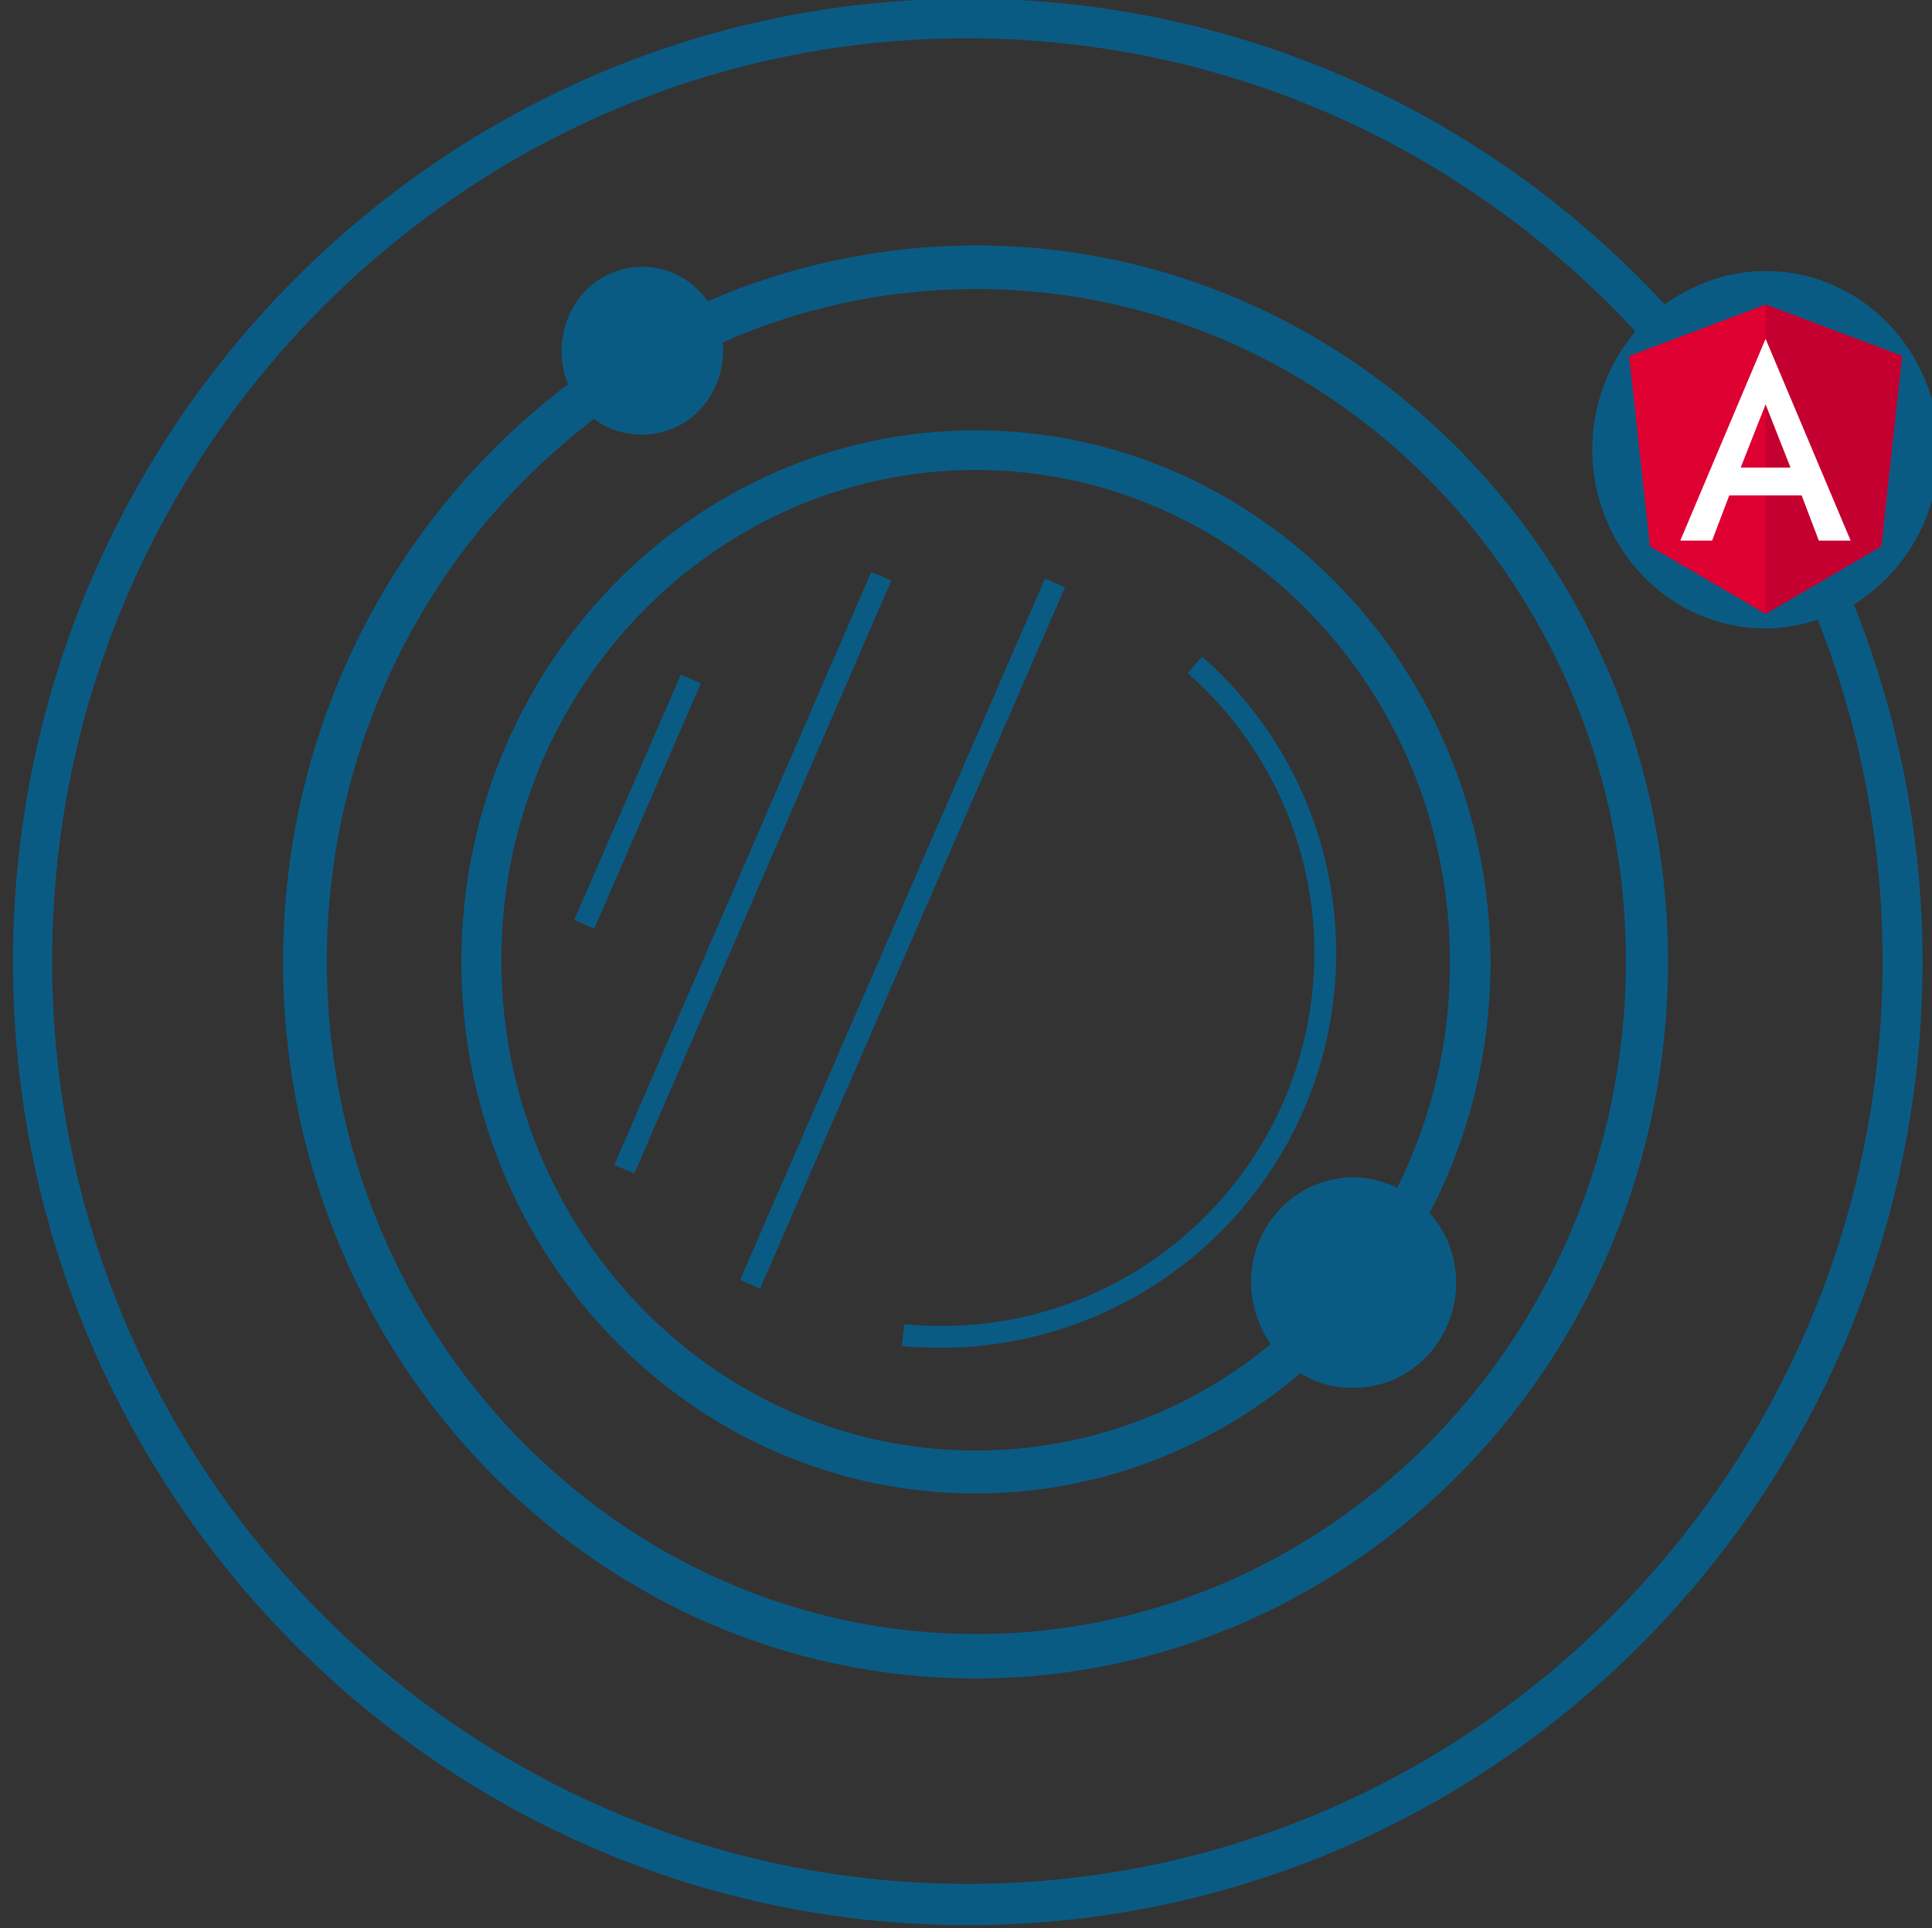 <?xml version="1.0" encoding="UTF-8" standalone="no"?>
<!-- Generator: Adobe Illustrator 22.1.0, SVG Export Plug-In . SVG Version: 6.00 Build 0)  -->

<svg
   version="1.1"
   id="Calque_1"
   x="0px"
   y="0px"
   viewBox="0 0 315.5 314.9"
   style="enable-background:new 0 0 315.5 314.9;"
   xml:space="preserve"
   sodipodi:docname="Oblique-galaxy2.svg"
   inkscape:version="1.1.2 (0a00cf5339, 2022-02-04)"
   xmlns:inkscape="http://www.inkscape.org/namespaces/inkscape"
   xmlns:sodipodi="http://sodipodi.sourceforge.net/DTD/sodipodi-0.dtd"
   xmlns="http://www.w3.org/2000/svg"
   xmlns:svg="http://www.w3.org/2000/svg"
   xmlns:rdf="http://www.w3.org/1999/02/22-rdf-syntax-ns#"
   xmlns:cc="http://creativecommons.org/ns#"
   xmlns:dc="http://purl.org/dc/elements/1.1/"><rect x="0" y="0" width="315.5" height="314.9" fill="#333333" stroke="none"/><defs
   id="defs21"><linearGradient
     id="linearGradient32057"
     inkscape:swatch="gradient"><stop
       style="stop-color:#0a5b84;stop-opacity:1;"
       offset="0"
       id="stop32053" /><stop
       style="stop-color:#f9f9f9;stop-opacity:0;"
       offset="1"
       id="stop32055" /></linearGradient></defs><sodipodi:namedview
   id="namedview19"
   pagecolor="#505050"
   bordercolor="#eeeeee"
   borderopacity="1"
   inkscape:pageshadow="0"
   inkscape:pageopacity="0"
   inkscape:pagecheckerboard="0"
   showgrid="false"
   inkscape:zoom="2.7723087"
   inkscape:cx="75.208075"
   inkscape:cy="110.19696"
   inkscape:window-width="5050"
   inkscape:window-height="1272"
   inkscape:window-x="0"
   inkscape:window-y="0"
   inkscape:window-maximized="1"
   inkscape:current-layer="layer5"
   showguides="true"
   inkscape:guide-bbox="true" />
<style
   type="text/css"
   id="style2">
	.st0{fill:#0A5B84;}
</style>
<title
   id="title4">Oblique-Logo-Dark</title>

<g
   inkscape:groupmode="layer"
   id="layer5"
   inkscape:label="Galaxy_test"
   style="display:inline"
   sodipodi:insensitive="true"><g
     inkscape:groupmode="layer"
     id="layer4"
     inkscape:label="Cercle1"
     style="display:inline" /><g
     inkscape:groupmode="layer"
     id="g941"
     inkscape:label="Cercle2"
     style="display:inline" /><g
     inkscape:groupmode="layer"
     id="g929"
     inkscape:label="Cercle3"
     style="display:inline"><g
       id="g3518"
       transform="translate(-4.0000007e-8,314.684)"><g
         style="display:inline;fill:#0a5b84;stroke:#0a5b84"
         id="g1643-3"
         transform="matrix(1.278,0,0,1.348,-4.781,-332.159)"><g
           id="g1635-9"
           stroke-width="0" /><g
           id="g1637-4"
           stroke-linecap="round"
           stroke-linejoin="round" /><g
           id="g1641-8"><path
             d="m 251,67.5 c 0,-11.7 -9.7,-21.2 -21.6,-21.2 -4.9,0 -9.3,1.6 -13,4.2 -22.2,-22.9 -53.9,-37.2 -89,-37.2 -67,0 -121.5,52.1 -121.5,116.2 0,64.1 54.5,116.2 121.5,116.2 67,0 121.5,-52.1 121.5,-116.2 0,-15.4 -3.2,-30.1 -8.9,-43.5 6.6,-3.8 11,-10.6 11,-18.5 z m -6.2,61.9 c 0,61.9 -52.6,112.3 -117.4,112.3 C 62.6,241.7 9.9,191.2 9.9,129.4 9.9,67.6 62.6,17.1 127.3,17.1 c 34,0 64.6,13.8 86.1,36 -3.5,3.8 -5.7,8.8 -5.7,14.3 0,11.7 9.7,21.2 21.6,21.2 2.4,0 4.7,-0.4 7,-1.2 5.5,13.1 8.5,27.2 8.5,42 z"
             id="path1639-1"
             sodipodi:nodetypes="sscsssscssssscsscs" /></g></g><g
         style="display:inline;fill:#0a5b84;stroke:#0a5b84"
         id="g939"
         transform="matrix(1.374,0,0,1.45,-16.016,-345.645)"><g
           id="g931"
           stroke-width="0" /><g
           id="g933"
           stroke-linecap="round"
           stroke-linejoin="round" /><g
           id="g937"><path
             d="m 127.7,49.5 c -11.4,0 -22.3,2.3 -32.1,6.4 -1.6,-2.4 -4.4,-4 -7.6,-4 -5.1,0 -9.1,4 -9.1,9 0,1.4 0.3,2.7 0.9,3.9 -20.6,14.6 -34,38.2 -34,64.9 0,44.2 36.7,80.2 81.8,80.2 45.1,0 81.8,-36 81.8,-80.2 0,-44.2 -36.7,-80.2 -81.7,-80.2 z m 0,156.4 C 84.9,205.9 50,171.7 50,129.7 50,104.3 62.8,81.8 82.3,67.9 c 1.6,1.3 3.5,1.9 5.7,1.9 5.1,0 9.1,-4 9.1,-9 0,-0.4 0,-0.8 -0.1,-1.2 9.4,-4 19.8,-6.2 30.7,-6.2 42.8,0 77.7,34.2 77.7,76.2 0,42 -34.9,76.3 -77.7,76.3 z"
             id="path935"
             sodipodi:nodetypes="scsscsssssscsscsss" /></g></g><g
         style="display:inline;fill:#0a5b84;stroke:#0a5b84"
         id="g927"
         transform="matrix(1.278,0,0,1.348,-3.12,-332.294)"><g
           id="g919"
           stroke-width="0" /><g
           id="g921"
           stroke-linecap="round"
           stroke-linejoin="round" /><g
           id="g925"><path
             d="m 127.1,65.7 c -36,0 -65.2,28.7 -65.2,63.9 0,35.2 29.2,63.9 65.2,63.9 15.7,0 30.2,-5.5 41.5,-14.7 1.9,1.3 4.2,1.9 6.8,1.9 7,0 12.6,-5.5 12.6,-12.2 0,-3.3 -1.3,-6.2 -3.5,-8.4 5.1,-9.1 7.9,-19.5 7.9,-30.5 -0.1,-35.3 -29.3,-63.9 -65.3,-63.9 z m 54.1,91.9 c -1.7,-0.8 -3.7,-1.4 -5.8,-1.4 -7,0 -12.6,5.5 -12.6,12.2 0,2.8 1.1,5.6 2.7,7.6 -10.4,8.3 -23.8,13.3 -38.4,13.3 -33.7,0 -61.1,-26.9 -61.1,-59.9 0,-33 27.4,-59.9 61.1,-59.9 33.7,0 61.1,26.9 61.1,59.9 0.1,10.2 -2.5,19.8 -7,28.2 z"
             id="path923"
             sodipodi:nodetypes="ssscssccscsscssscc" /></g></g></g></g></g><g
   inkscape:groupmode="layer"
   id="layer1"
   inkscape:label="oblique_logo_centre"
   style="display:inline"
   sodipodi:insensitive="true"><g
     id="Ebene_2"
     transform="translate(-695.548,-104.426)">
	<g
   id="Ebene_1-2">
		
		
			<rect
   x="38.038"
   y="873.688"
   transform="rotate(-66.503)"
   class="st0"
   width="124.887"
   height="3.556"
   id="rect925"
   style="stroke-width:0.711" />
		
			<rect
   x="46.095"
   y="847.415"
   transform="rotate(-66.57)"
   class="st0"
   width="105.535"
   height="3.556"
   id="rect927"
   style="stroke-width:0.711" />
		
			<rect
   x="81.157"
   y="825.407"
   transform="rotate(-66.503)"
   class="st0"
   width="43.668"
   height="3.556"
   id="rect929"
   style="stroke-width:0.711" />
		<path
   class="st0"
   d="m 849.243,324.526 c -2.134,0 -4.338,-0.071 -6.401,-0.284 l 0.356,-3.556 c 1.991,0.213 4.054,0.284 6.116,0.284 33.639,0 60.878,-27.31 60.878,-60.949 0,-17.495 -7.539,-34.137 -20.696,-45.658 l 2.347,-2.703 c 26.741,23.469 29.372,64.22 5.832,90.961 -12.304,13.939 -29.941,21.905 -48.432,21.905 z"
   id="path931"
   style="stroke-width:0.711" />
		
		
		
		
		
		
		
	</g>
</g></g><g
   id="layer3"
   inkscape:label="Angular"
   style="display:inline"
   inkscape:groupmode="layer"
   sodipodi:insensitive="true"><g
     id="frameworks-and-libraries/angular"
     stroke="none"
     stroke-width="1"
     fill="none"
     fill-rule="evenodd"
     transform="matrix(0.945,0,0,0.997,251.44,38.981)"><g
       id="container"
       transform="translate(2,2)"
       fill="#ffffff"
       fill-rule="nonzero"
       stroke="#78011e"
       stroke-width="2" /><g
       id="Angular_full_color_logo"
       transform="translate(13,11)"
       fill-rule="nonzero"><polygon
         id="Shape"
         fill="#dd0031"
         points="47.392,8.409 23.81,0 0.228,8.409 3.825,39.59 23.81,50.66 43.795,39.59 "
         transform="translate(2.222,-0.2)" /><polygon
         id="polygon268"
         fill="#c3002f"
         points="23.81,0 23.81,5.623 23.81,5.598 23.81,31.257 23.81,50.66 43.795,39.59 47.392,8.409 "
         transform="translate(2.222,-0.2)" /><path
         d="M 26.032,5.398 11.29,38.453 h 5.497 l 2.964,-7.396 h 12.513 l 2.964,7.396 h 5.497 z M 30.338,26.497 H 21.726 L 26.032,16.137 Z"
         id="path270"
         fill="#ffffff" /><path
         style="fill:none;stroke-width:0.055"
         d="M 11.393,38.309 C 11.538,37.928 26.002,5.538 26.028,5.537 c 0.031,-0.001 14.613,32.77 14.613,32.841 0,0.019 -1.213,0.034 -2.696,0.034 h -2.696 l -1.483,-3.696 -1.483,-3.696 -6.279,0.014 -6.279,0.014 -1.476,3.668 -1.476,3.668 -2.711,0.014 c -2.642,0.014 -2.71,0.012 -2.671,-0.09 z M 30.138,25.932 c -0.13,-0.311 -1.1,-2.644 -2.156,-5.185 -1.056,-2.541 -1.935,-4.619 -1.953,-4.619 -0.026,9.08e-4 -4.131,9.843 -4.285,10.273 -0.033,0.091 0.195,0.097 4.298,0.097 h 4.333 z"
         id="path1264" /><path
         style="fill:none;stroke-width:0.055"
         d="M 11.393,38.309 C 11.538,37.928 26.002,5.538 26.028,5.537 c 0.031,-0.001 14.613,32.77 14.613,32.841 0,0.019 -1.213,0.034 -2.696,0.034 h -2.696 l -1.483,-3.696 -1.483,-3.696 -6.279,0.014 -6.279,0.014 -1.476,3.668 -1.476,3.668 -2.711,0.014 c -2.642,0.014 -2.71,0.012 -2.671,-0.09 z M 30.138,25.932 c -0.13,-0.311 -1.1,-2.644 -2.156,-5.185 -1.056,-2.541 -1.935,-4.619 -1.953,-4.619 -0.026,9.08e-4 -4.131,9.843 -4.285,10.273 -0.033,0.091 0.195,0.097 4.298,0.097 h 4.333 z"
         id="path1340" /><path
         style="fill:none;stroke-width:0.055"
         d="M 11.393,38.309 C 11.538,37.928 26.002,5.538 26.028,5.537 c 0.031,-0.001 14.613,32.77 14.613,32.841 0,0.019 -1.213,0.034 -2.696,0.034 h -2.696 l -1.483,-3.696 -1.483,-3.696 -6.279,0.014 -6.279,0.014 -1.476,3.668 -1.476,3.668 -2.711,0.014 c -2.642,0.014 -2.71,0.012 -2.671,-0.09 z M 30.138,25.932 c -0.13,-0.311 -1.1,-2.644 -2.156,-5.185 -1.056,-2.541 -1.935,-4.619 -1.953,-4.619 -0.026,9.08e-4 -4.131,9.843 -4.285,10.273 -0.033,0.091 0.195,0.097 4.298,0.097 h 4.333 z"
         id="path1379" /><path
         style="fill:none;stroke-width:0.055"
         d="m 26.023,40.76 v -9.684 h 3.105 3.105 l 1.486,3.696 1.486,3.696 h 2.779 c 2.202,0 2.774,-0.014 2.751,-0.069 -0.016,-0.038 -3.332,-7.5 -7.37,-16.583 L 26.023,5.302 V 2.578 c 0,-1.988 0.017,-2.724 0.062,-2.724 0.034,0 1.17,0.396 2.524,0.879 2.862,1.022 8.676,3.096 15.88,5.664 3.461,1.234 5.089,1.839 5.089,1.891 1.8e-5,0.099 -3.519,30.638 -3.561,30.902 -0.031,0.197 -0.047,0.207 -1.807,1.182 -0.977,0.541 -2.545,1.41 -3.486,1.931 -0.941,0.521 -3.113,1.724 -4.827,2.672 -1.714,0.948 -3.328,1.843 -3.586,1.987 -0.258,0.145 -1.76,0.977 -3.337,1.849 -1.578,0.872 -2.887,1.596 -2.91,1.609 -0.023,0.013 -0.041,-4.334 -0.041,-9.661 z"
         id="path1418" /></g></g></g><style
   type="text/css"
   id="style919">
	.st0{fill:#0A5B84;}
</style></svg>
